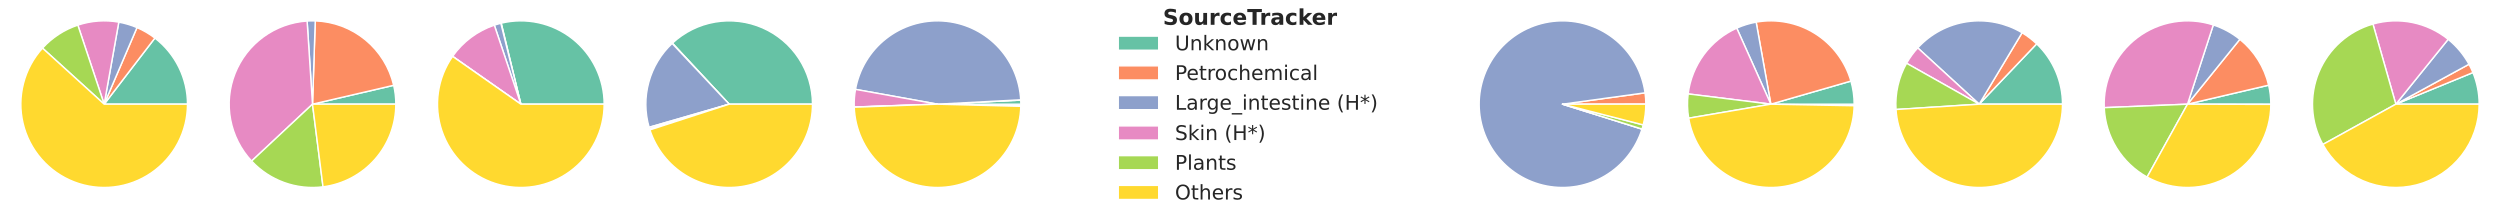 <?xml version="1.0" encoding="utf-8" standalone="no"?>
<!DOCTYPE svg PUBLIC "-//W3C//DTD SVG 1.1//EN"
  "http://www.w3.org/Graphics/SVG/1.1/DTD/svg11.dtd">
<!-- Created with matplotlib (https://matplotlib.org/) -->
<svg height="144pt" version="1.1" viewBox="0 0 1728 144" width="1728pt" xmlns="http://www.w3.org/2000/svg" xmlns:xlink="http://www.w3.org/1999/xlink">
 <defs>
  <style type="text/css">
*{stroke-linecap:butt;stroke-linejoin:round;}
  </style>
 </defs>
 <g id="figure_1">
  <g id="patch_1">
   <path d="M 0 144 
L 1728 144 
L 1728 0 
L 0 0 
z
" style="fill:#ffffff;"/>
  </g>
  <g id="axes_1">
   <g id="patch_2">
    <path d="M 129.6 72 
C 129.6 63.164 127.567 54.445 123.658 46.52 
C 119.749 38.595 114.069 31.675 107.058 26.297 
L 72 72 
L 129.6 72 
z
" style="fill:#66c2a5;stroke:#ffffff;stroke-linejoin:miter;"/>
   </g>
   <g id="patch_3">
    <path d="M 107.058 26.297 
C 105.156 24.838 103.165 23.5 101.096 22.289 
C 99.027 21.078 96.885 19.998 94.682 19.054 
L 72 72 
L 107.058 26.297 
z
" style="fill:#fc8d62;stroke:#ffffff;stroke-linejoin:miter;"/>
   </g>
   <g id="patch_4">
    <path d="M 94.682 19.054 
C 92.666 18.19 90.603 17.443 88.503 16.815 
C 86.402 16.186 84.267 15.679 82.109 15.294 
L 72 72 
L 94.682 19.054 
z
" style="fill:#8da0cb;stroke:#ffffff;stroke-linejoin:miter;"/>
   </g>
   <g id="patch_5">
    <path d="M 82.109 15.294 
C 77.396 14.454 72.598 14.205 67.824 14.552 
C 63.05 14.899 58.338 15.839 53.797 17.352 
L 72 72 
L 82.109 15.294 
z
" style="fill:#e78ac3;stroke:#ffffff;stroke-linejoin:miter;"/>
   </g>
   <g id="patch_6">
    <path d="M 53.797 17.352 
C 49.13 18.907 44.681 21.053 40.559 23.738 
C 36.438 26.423 32.677 29.625 29.369 33.266 
L 72 72 
L 53.797 17.352 
z
" style="fill:#a6d854;stroke:#ffffff;stroke-linejoin:miter;"/>
   </g>
   <g id="patch_7">
    <path d="M 29.369 33.266 
C 23.078 40.19 18.567 48.543 16.229 57.602 
C 13.89 66.66 13.793 76.153 15.946 85.257 
C 18.1 94.361 22.439 102.805 28.587 109.856 
C 34.736 116.907 42.511 122.355 51.237 125.728 
C 59.963 129.1 69.381 130.296 78.674 129.212 
C 87.966 128.128 96.856 124.797 104.572 119.506 
C 112.287 114.216 118.6 107.125 122.96 98.848 
C 127.321 90.571 129.6 81.355 129.6 72 
L 72 72 
L 29.369 33.266 
z
" style="fill:#ffd92f;stroke:#ffffff;stroke-linejoin:miter;"/>
   </g>
  </g>
  <g id="axes_2">
   <g id="patch_8">
    <path d="M 273.6 72 
C 273.6 69.806 273.475 67.614 273.225 65.435 
C 272.975 63.255 272.6 61.092 272.103 58.955 
L 216 72 
L 273.6 72 
z
" style="fill:#66c2a5;stroke:#ffffff;stroke-linejoin:miter;"/>
   </g>
   <g id="patch_9">
    <path d="M 272.103 58.955 
C 269.232 46.605 262.361 35.542 252.563 27.493 
C 242.766 19.444 230.579 14.851 217.907 14.432 
L 216 72 
L 272.103 58.955 
z
" style="fill:#fc8d62;stroke:#ffffff;stroke-linejoin:miter;"/>
   </g>
   <g id="patch_10">
    <path d="M 217.907 14.432 
C 216.967 14.4 216.027 14.392 215.087 14.407 
C 214.147 14.422 213.208 14.46 212.27 14.521 
L 216 72 
L 217.907 14.432 
z
" style="fill:#8da0cb;stroke:#ffffff;stroke-linejoin:miter;"/>
   </g>
   <g id="patch_11">
    <path d="M 212.27 14.521 
C 201.385 15.227 190.922 19.011 182.103 25.43 
C 173.284 31.85 166.467 40.644 162.449 50.785 
C 158.432 60.926 157.376 72.002 159.406 82.719 
C 161.436 93.436 166.469 103.36 173.917 111.329 
L 216 72 
L 212.27 14.521 
z
" style="fill:#e78ac3;stroke:#ffffff;stroke-linejoin:miter;"/>
   </g>
   <g id="patch_12">
    <path d="M 173.917 111.329 
C 180.146 117.994 187.869 123.085 196.45 126.181 
C 205.03 129.277 214.225 130.291 223.274 129.139 
L 216 72 
L 173.917 111.329 
z
" style="fill:#a6d854;stroke:#ffffff;stroke-linejoin:miter;"/>
   </g>
   <g id="patch_13">
    <path d="M 223.274 129.139 
C 237.175 127.369 249.963 120.586 259.225 110.071 
C 268.486 99.555 273.6 86.013 273.6 72 
L 216 72 
L 223.274 129.139 
z
" style="fill:#ffd92f;stroke:#ffffff;stroke-linejoin:miter;"/>
   </g>
  </g>
  <g id="axes_3">
   <g id="patch_14">
    <path d="M 417.6 72 
C 417.6 63.281 415.62 54.674 411.81 46.831 
C 408 38.988 402.459 32.112 395.604 26.722 
C 388.75 21.332 380.761 17.569 372.241 15.716 
C 363.721 13.863 354.89 13.968 346.417 16.025 
L 360 72 
L 417.6 72 
z
" style="fill:#66c2a5;stroke:#ffffff;stroke-linejoin:miter;"/>
   </g>
   <g id="patch_15">
    <path d="M 346.417 16.025 
C 346.376 16.034 346.335 16.044 346.294 16.054 
C 346.253 16.064 346.213 16.074 346.172 16.085 
L 360 72 
L 346.417 16.025 
z
" style="fill:#fc8d62;stroke:#ffffff;stroke-linejoin:miter;"/>
   </g>
   <g id="patch_16">
    <path d="M 346.172 16.085 
C 345.414 16.272 344.661 16.475 343.911 16.693 
C 343.162 16.911 342.417 17.144 341.677 17.392 
L 360 72 
L 346.172 16.085 
z
" style="fill:#8da0cb;stroke:#ffffff;stroke-linejoin:miter;"/>
   </g>
   <g id="patch_17">
    <path d="M 341.677 17.392 
C 335.878 19.338 330.425 22.195 325.525 25.857 
C 320.624 29.518 316.338 33.937 312.827 38.947 
L 360 72 
L 341.677 17.392 
z
" style="fill:#e78ac3;stroke:#ffffff;stroke-linejoin:miter;"/>
   </g>
   <g id="patch_18">
    <path d="M 312.827 38.947 
C 312.824 38.952 312.821 38.957 312.817 38.962 
C 312.814 38.967 312.81 38.971 312.807 38.976 
L 360 72 
L 312.827 38.947 
z
" style="fill:#a6d854;stroke:#ffffff;stroke-linejoin:miter;"/>
   </g>
   <g id="patch_19">
    <path d="M 312.807 38.976 
C 307.62 46.388 304.252 54.919 302.976 63.874 
C 301.7 72.83 302.551 81.962 305.461 90.527 
C 308.371 99.093 313.258 106.854 319.725 113.179 
C 326.192 119.504 334.06 124.218 342.688 126.937 
C 351.316 129.656 360.464 130.304 369.389 128.83 
C 378.314 127.355 386.768 123.798 394.063 118.449 
C 401.358 113.099 407.291 106.105 411.38 98.036 
C 415.469 89.967 417.6 81.046 417.6 72 
L 360 72 
L 312.807 38.976 
z
" style="fill:#ffd92f;stroke:#ffffff;stroke-linejoin:miter;"/>
   </g>
  </g>
  <g id="axes_4">
   <g id="patch_20">
    <path d="M 561.6 72 
C 561.6 60.783 558.323 49.806 552.174 40.424 
C 546.025 31.043 537.267 23.659 526.981 19.183 
C 516.696 14.708 505.323 13.333 494.267 15.228 
C 483.211 17.124 472.946 22.208 464.738 29.854 
L 504 72 
L 561.6 72 
z
" style="fill:#66c2a5;stroke:#ffffff;stroke-linejoin:miter;"/>
   </g>
   <g id="patch_21">
    <path d="M 464.738 29.854 
C 464.708 29.883 464.677 29.912 464.646 29.94 
C 464.615 29.969 464.584 29.998 464.553 30.027 
L 504 72 
L 464.738 29.854 
z
" style="fill:#fc8d62;stroke:#ffffff;stroke-linejoin:miter;"/>
   </g>
   <g id="patch_22">
    <path d="M 464.553 30.027 
C 456.828 37.288 451.254 46.543 448.451 56.768 
C 445.647 66.992 445.72 77.795 448.661 87.981 
L 504 72 
L 464.553 30.027 
z
" style="fill:#8da0cb;stroke:#ffffff;stroke-linejoin:miter;"/>
   </g>
   <g id="patch_23">
    <path d="M 448.661 87.981 
C 448.713 88.161 448.766 88.34 448.82 88.52 
C 448.873 88.699 448.928 88.878 448.983 89.056 
L 504 72 
L 448.661 87.981 
z
" style="fill:#e78ac3;stroke:#ffffff;stroke-linejoin:miter;"/>
   </g>
   <g id="patch_24">
    <path d="M 448.983 89.056 
C 449.021 89.177 449.059 89.298 449.097 89.419 
C 449.135 89.539 449.174 89.66 449.213 89.78 
L 504 72 
L 448.983 89.056 
z
" style="fill:#a6d854;stroke:#ffffff;stroke-linejoin:miter;"/>
   </g>
   <g id="patch_25">
    <path d="M 449.213 89.78 
C 453.446 102.824 462.201 113.936 473.891 121.104 
C 485.582 128.272 499.456 131.035 513.001 128.892 
C 526.545 126.75 538.889 119.839 547.796 109.412 
C 556.703 98.985 561.6 85.713 561.6 72 
L 504 72 
L 449.213 89.78 
z
" style="fill:#ffd92f;stroke:#ffffff;stroke-linejoin:miter;"/>
   </g>
  </g>
  <g id="axes_5">
   <g id="patch_26">
    <path d="M 705.6 72 
C 705.6 71.53 705.594 71.059 705.583 70.589 
C 705.571 70.118 705.554 69.648 705.531 69.178 
L 648 72 
L 705.6 72 
z
" style="fill:#66c2a5;stroke:#ffffff;stroke-linejoin:miter;"/>
   </g>
   <g id="patch_27">
    <path d="M 705.531 69.178 
C 705.529 69.148 705.528 69.118 705.526 69.088 
C 705.525 69.058 705.523 69.028 705.522 68.997 
L 648 72 
L 705.531 69.178 
z
" style="fill:#fc8d62;stroke:#ffffff;stroke-linejoin:miter;"/>
   </g>
   <g id="patch_28">
    <path d="M 705.522 68.997 
C 704.785 54.892 698.886 41.538 688.953 31.495 
C 679.02 21.452 665.732 15.406 651.635 14.515 
C 637.538 13.623 623.594 17.948 612.475 26.66 
C 601.357 35.371 593.822 47.875 591.315 61.776 
L 648 72 
L 705.522 68.997 
z
" style="fill:#8da0cb;stroke:#ffffff;stroke-linejoin:miter;"/>
   </g>
   <g id="patch_29">
    <path d="M 591.315 61.776 
C 590.953 63.783 590.698 65.808 590.55 67.842 
C 590.403 69.876 590.364 71.916 590.433 73.954 
L 648 72 
L 591.315 61.776 
z
" style="fill:#e78ac3;stroke:#ffffff;stroke-linejoin:miter;"/>
   </g>
   <g id="patch_30">
    <path d="M 590.433 73.954 
C 590.434 73.978 590.435 74.002 590.436 74.026 
C 590.437 74.05 590.437 74.075 590.438 74.099 
L 648 72 
L 590.433 73.954 
z
" style="fill:#a6d854;stroke:#ffffff;stroke-linejoin:miter;"/>
   </g>
   <g id="patch_31">
    <path d="M 590.438 74.099 
C 590.983 89.05 597.333 103.216 608.13 113.571 
C 618.928 123.927 633.347 129.679 648.308 129.599 
C 663.268 129.519 677.625 123.614 688.311 113.143 
C 698.998 102.673 705.196 88.44 705.581 73.484 
L 648 72 
L 590.438 74.099 
z
" style="fill:#ffd92f;stroke:#ffffff;stroke-linejoin:miter;"/>
   </g>
  </g>
  <g id="axes_6"/>
  <g id="axes_7"/>
  <g id="axes_8">
   <g id="patch_32">
    <path d="M 1137.6 72 
C 1137.6 71.988 1137.6 71.976 1137.6 71.964 
C 1137.6 71.952 1137.6 71.94 1137.6 71.928 
L 1080 72 
L 1137.6 72 
z
" style="fill:#66c2a5;stroke:#ffffff;stroke-linejoin:miter;"/>
   </g>
   <g id="patch_33">
    <path d="M 1137.6 71.928 
C 1137.598 70.628 1137.553 69.33 1137.463 68.033 
C 1137.374 66.737 1137.24 65.444 1137.064 64.157 
L 1080 72 
L 1137.6 71.928 
z
" style="fill:#fc8d62;stroke:#ffffff;stroke-linejoin:miter;"/>
   </g>
   <g id="patch_34">
    <path d="M 1137.064 64.157 
C 1136.106 57.192 1133.882 50.46 1130.5 44.296 
C 1127.119 38.132 1122.637 32.639 1117.277 28.089 
C 1111.917 23.539 1105.769 20.008 1099.138 17.672 
C 1092.507 15.336 1085.504 14.234 1078.475 14.42 
C 1071.447 14.606 1064.512 16.078 1058.014 18.761 
C 1051.515 21.445 1045.563 25.296 1040.451 30.123 
C 1035.34 34.95 1031.155 40.673 1028.105 47.007 
C 1025.054 53.342 1023.189 60.181 1022.601 67.188 
C 1022.014 74.194 1022.714 81.248 1024.668 88.002 
C 1026.621 94.756 1029.794 101.096 1034.031 106.707 
C 1038.267 112.318 1043.495 117.106 1049.456 120.834 
C 1055.416 124.563 1062.01 127.168 1068.909 128.522 
C 1075.808 129.876 1082.897 129.955 1089.825 128.756 
C 1096.752 127.557 1103.402 125.099 1109.445 121.505 
C 1115.487 117.911 1120.821 113.241 1125.182 107.726 
C 1129.543 102.211 1132.857 95.944 1134.961 89.236 
L 1080 72 
L 1137.064 64.157 
z
" style="fill:#8da0cb;stroke:#ffffff;stroke-linejoin:miter;"/>
   </g>
   <g id="patch_35">
    <path d="M 1134.961 89.236 
C 1134.963 89.23 1134.964 89.224 1134.966 89.218 
C 1134.968 89.213 1134.97 89.207 1134.972 89.201 
L 1080 72 
L 1134.961 89.236 
z
" style="fill:#e78ac3;stroke:#ffffff;stroke-linejoin:miter;"/>
   </g>
   <g id="patch_36">
    <path d="M 1134.972 89.201 
C 1135.121 88.725 1135.264 88.246 1135.4 87.766 
C 1135.537 87.286 1135.667 86.804 1135.791 86.32 
L 1080 72 
L 1134.972 89.201 
z
" style="fill:#a6d854;stroke:#ffffff;stroke-linejoin:miter;"/>
   </g>
   <g id="patch_37">
    <path d="M 1135.791 86.32 
C 1136.391 83.983 1136.844 81.611 1137.146 79.217 
C 1137.448 76.823 1137.6 74.413 1137.6 72 
L 1080 72 
L 1135.791 86.32 
z
" style="fill:#ffd92f;stroke:#ffffff;stroke-linejoin:miter;"/>
   </g>
  </g>
  <g id="axes_9">
   <g id="patch_38">
    <path d="M 1281.6 72 
C 1281.6 69.303 1281.411 66.609 1281.033 63.938 
C 1280.655 61.267 1280.091 58.626 1279.343 56.034 
L 1224 72 
L 1281.6 72 
z
" style="fill:#66c2a5;stroke:#ffffff;stroke-linejoin:miter;"/>
   </g>
   <g id="patch_39">
    <path d="M 1279.343 56.034 
C 1275.396 42.352 1266.512 30.608 1254.419 23.088 
C 1242.327 15.567 1227.865 12.792 1213.847 15.302 
L 1224 72 
L 1279.343 56.034 
z
" style="fill:#fc8d62;stroke:#ffffff;stroke-linejoin:miter;"/>
   </g>
   <g id="patch_40">
    <path d="M 1213.847 15.302 
C 1211.537 15.716 1209.254 16.27 1207.011 16.962 
C 1204.769 17.655 1202.57 18.483 1200.429 19.444 
L 1224 72 
L 1213.847 15.302 
z
" style="fill:#8da0cb;stroke:#ffffff;stroke-linejoin:miter;"/>
   </g>
   <g id="patch_41">
    <path d="M 1200.429 19.444 
C 1191.392 23.497 1183.552 29.812 1177.668 37.779 
C 1171.784 45.745 1168.053 55.096 1166.836 64.924 
L 1224 72 
L 1200.429 19.444 
z
" style="fill:#e78ac3;stroke:#ffffff;stroke-linejoin:miter;"/>
   </g>
   <g id="patch_42">
    <path d="M 1166.836 64.924 
C 1166.492 67.709 1166.351 70.516 1166.415 73.321 
C 1166.479 76.126 1166.749 78.923 1167.221 81.689 
L 1224 72 
L 1166.836 64.924 
z
" style="fill:#a6d854;stroke:#ffffff;stroke-linejoin:miter;"/>
   </g>
   <g id="patch_43">
    <path d="M 1167.221 81.689 
C 1169.632 95.822 1177.236 108.557 1188.532 117.385 
C 1199.829 126.213 1214.024 130.513 1228.321 129.438 
C 1242.617 128.362 1256.01 121.987 1265.858 111.568 
C 1275.707 101.15 1281.32 87.42 1281.59 73.086 
L 1224 72 
L 1167.221 81.689 
z
" style="fill:#ffd92f;stroke:#ffffff;stroke-linejoin:miter;"/>
   </g>
  </g>
  <g id="axes_10">
   <g id="patch_44">
    <path d="M 1425.6 72 
C 1425.6 64.203 1424.017 56.487 1420.947 49.32 
C 1417.877 42.153 1413.383 35.683 1407.739 30.304 
L 1368 72 
L 1425.6 72 
z
" style="fill:#66c2a5;stroke:#ffffff;stroke-linejoin:miter;"/>
   </g>
   <g id="patch_45">
    <path d="M 1407.739 30.304 
C 1406.207 28.844 1404.596 27.469 1402.913 26.187 
C 1401.229 24.904 1399.476 23.715 1397.662 22.625 
L 1368 72 
L 1407.739 30.304 
z
" style="fill:#fc8d62;stroke:#ffffff;stroke-linejoin:miter;"/>
   </g>
   <g id="patch_46">
    <path d="M 1397.662 22.625 
C 1386.278 15.786 1372.871 13.09 1359.728 14.997 
C 1346.585 16.904 1334.497 23.3 1325.526 33.093 
L 1368 72 
L 1397.662 22.625 
z
" style="fill:#8da0cb;stroke:#ffffff;stroke-linejoin:miter;"/>
   </g>
   <g id="patch_47">
    <path d="M 1325.526 33.093 
C 1324.044 34.712 1322.655 36.413 1321.367 38.19 
C 1320.078 39.967 1318.893 41.817 1317.815 43.729 
L 1368 72 
L 1325.526 33.093 
z
" style="fill:#e78ac3;stroke:#ffffff;stroke-linejoin:miter;"/>
   </g>
   <g id="patch_48">
    <path d="M 1317.815 43.729 
C 1315.091 48.564 1313.081 53.767 1311.845 59.178 
C 1310.61 64.588 1310.163 70.149 1310.518 75.687 
L 1368 72 
L 1317.815 43.729 
z
" style="fill:#a6d854;stroke:#ffffff;stroke-linejoin:miter;"/>
   </g>
   <g id="patch_49">
    <path d="M 1310.518 75.687 
C 1311.475 90.608 1318.205 104.585 1329.273 114.638 
C 1340.341 124.691 1354.9 130.049 1369.844 129.57 
C 1384.789 129.092 1398.974 122.812 1409.376 112.072 
C 1419.778 101.331 1425.6 86.952 1425.6 72 
L 1368 72 
L 1310.518 75.687 
z
" style="fill:#ffd92f;stroke:#ffffff;stroke-linejoin:miter;"/>
   </g>
  </g>
  <g id="axes_11">
   <g id="patch_50">
    <path d="M 1569.6 72 
C 1569.6 69.792 1569.473 67.585 1569.22 65.392 
C 1568.966 63.198 1568.587 61.021 1568.084 58.87 
L 1512 72 
L 1569.6 72 
z
" style="fill:#66c2a5;stroke:#ffffff;stroke-linejoin:miter;"/>
   </g>
   <g id="patch_51">
    <path d="M 1568.084 58.87 
C 1566.633 52.672 1564.164 46.757 1560.778 41.366 
C 1557.392 35.975 1553.136 31.182 1548.183 27.183 
L 1512 72 
L 1568.084 58.87 
z
" style="fill:#fc8d62;stroke:#ffffff;stroke-linejoin:miter;"/>
   </g>
   <g id="patch_52">
    <path d="M 1548.183 27.183 
C 1545.459 24.984 1542.54 23.038 1539.463 21.369 
C 1536.386 19.699 1533.163 18.314 1529.834 17.23 
L 1512 72 
L 1548.183 27.183 
z
" style="fill:#8da0cb;stroke:#ffffff;stroke-linejoin:miter;"/>
   </g>
   <g id="patch_53">
    <path d="M 1529.834 17.23 
C 1520.993 14.352 1511.586 13.656 1502.418 15.203 
C 1493.25 16.749 1484.592 20.493 1477.185 26.113 
C 1469.778 31.732 1463.841 39.063 1459.882 47.475 
C 1455.923 55.888 1454.06 65.135 1454.451 74.424 
L 1512 72 
L 1529.834 17.23 
z
" style="fill:#e78ac3;stroke:#ffffff;stroke-linejoin:miter;"/>
   </g>
   <g id="patch_54">
    <path d="M 1454.451 74.424 
C 1454.867 84.288 1457.811 93.882 1463.002 102.281 
C 1468.192 110.68 1475.456 117.604 1484.093 122.388 
L 1512 72 
L 1454.451 74.424 
z
" style="fill:#a6d854;stroke:#ffffff;stroke-linejoin:miter;"/>
   </g>
   <g id="patch_55">
    <path d="M 1484.093 122.388 
C 1492.85 127.238 1502.723 129.723 1512.733 129.595 
C 1522.743 129.468 1532.549 126.733 1541.18 121.661 
C 1549.812 116.59 1556.974 109.355 1561.957 100.672 
C 1566.94 91.989 1569.575 82.156 1569.6 72.145 
L 1512 72 
L 1484.093 122.388 
z
" style="fill:#ffd92f;stroke:#ffffff;stroke-linejoin:miter;"/>
   </g>
  </g>
  <g id="axes_12">
   <g id="patch_56">
    <path d="M 1713.6 72 
C 1713.6 68.261 1713.236 64.531 1712.513 60.863 
C 1711.79 57.194 1710.712 53.605 1709.293 50.145 
L 1656 72 
L 1713.6 72 
z
" style="fill:#66c2a5;stroke:#ffffff;stroke-linejoin:miter;"/>
   </g>
   <g id="patch_57">
    <path d="M 1709.293 50.145 
C 1708.891 49.164 1708.461 48.194 1708.005 47.237 
C 1707.549 46.279 1707.067 45.334 1706.559 44.403 
L 1656 72 
L 1709.293 50.145 
z
" style="fill:#fc8d62;stroke:#ffffff;stroke-linejoin:miter;"/>
   </g>
   <g id="patch_58">
    <path d="M 1706.559 44.403 
C 1704.753 41.095 1702.627 37.972 1700.211 35.079 
C 1697.795 32.186 1695.1 29.537 1692.167 27.17 
L 1656 72 
L 1706.559 44.403 
z
" style="fill:#8da0cb;stroke:#ffffff;stroke-linejoin:miter;"/>
   </g>
   <g id="patch_59">
    <path d="M 1692.167 27.17 
C 1684.981 21.373 1676.505 17.387 1667.457 15.551 
C 1658.408 13.714 1649.049 14.08 1640.172 16.618 
L 1656 72 
L 1692.167 27.17 
z
" style="fill:#e78ac3;stroke:#ffffff;stroke-linejoin:miter;"/>
   </g>
   <g id="patch_60">
    <path d="M 1640.172 16.618 
C 1631.843 18.998 1624.158 23.227 1617.689 28.988 
C 1611.221 34.749 1606.135 41.896 1602.811 49.895 
C 1599.486 57.894 1598.009 66.54 1598.488 75.189 
C 1598.968 83.838 1601.392 92.268 1605.581 99.85 
L 1656 72 
L 1640.172 16.618 
z
" style="fill:#a6d854;stroke:#ffffff;stroke-linejoin:miter;"/>
   </g>
   <g id="patch_61">
    <path d="M 1605.581 99.85 
C 1611.755 111.029 1621.476 119.843 1633.204 124.897 
C 1644.932 129.951 1658.014 130.964 1670.381 127.776 
C 1682.747 124.588 1693.708 117.375 1701.531 107.281 
C 1709.353 97.186 1713.6 84.771 1713.6 72 
L 1656 72 
L 1605.581 99.85 
z
" style="fill:#ffd92f;stroke:#ffffff;stroke-linejoin:miter;"/>
   </g>
  </g>
  <g id="text_1">
   <!-- SourceTracker -->
   <defs>
    <path d="M 59.906 70.609 
L 59.906 55.172 
Q 53.906 57.859 48.188 59.219 
Q 42.484 60.594 37.406 60.594 
Q 30.672 60.594 27.438 58.734 
Q 24.219 56.891 24.219 52.984 
Q 24.219 50.047 26.391 48.406 
Q 28.562 46.781 34.281 45.609 
L 42.281 44 
Q 54.438 41.547 59.562 36.562 
Q 64.703 31.594 64.703 22.406 
Q 64.703 10.359 57.547 4.469 
Q 50.391 -1.422 35.688 -1.422 
Q 28.766 -1.422 21.781 -0.094 
Q 14.797 1.219 7.812 3.812 
L 7.812 19.672 
Q 14.797 15.969 21.312 14.078 
Q 27.828 12.203 33.891 12.203 
Q 40.047 12.203 43.312 14.25 
Q 46.578 16.312 46.578 20.125 
Q 46.578 23.531 44.359 25.391 
Q 42.141 27.25 35.5 28.719 
L 28.219 30.328 
Q 17.281 32.672 12.219 37.797 
Q 7.172 42.922 7.172 51.609 
Q 7.172 62.5 14.203 68.359 
Q 21.234 74.219 34.422 74.219 
Q 40.438 74.219 46.781 73.312 
Q 53.125 72.406 59.906 70.609 
z
" id="DejaVuSans-Bold-83"/>
    <path d="M 34.422 43.5 
Q 28.609 43.5 25.562 39.328 
Q 22.516 35.156 22.516 27.297 
Q 22.516 19.438 25.562 15.25 
Q 28.609 11.078 34.422 11.078 
Q 40.141 11.078 43.156 15.25 
Q 46.188 19.438 46.188 27.297 
Q 46.188 35.156 43.156 39.328 
Q 40.141 43.5 34.422 43.5 
z
M 34.422 56 
Q 48.531 56 56.469 48.375 
Q 64.406 40.766 64.406 27.297 
Q 64.406 13.812 56.469 6.188 
Q 48.531 -1.422 34.422 -1.422 
Q 20.266 -1.422 12.281 6.188 
Q 4.297 13.812 4.297 27.297 
Q 4.297 40.766 12.281 48.375 
Q 20.266 56 34.422 56 
z
" id="DejaVuSans-Bold-111"/>
    <path d="M 7.812 21.297 
L 7.812 54.688 
L 25.391 54.688 
L 25.391 49.219 
Q 25.391 44.781 25.344 38.062 
Q 25.297 31.344 25.297 29.109 
Q 25.297 22.516 25.641 19.609 
Q 25.984 16.703 26.812 15.375 
Q 27.875 13.672 29.609 12.734 
Q 31.344 11.812 33.594 11.812 
Q 39.062 11.812 42.188 16.016 
Q 45.312 20.219 45.312 27.688 
L 45.312 54.688 
L 62.797 54.688 
L 62.797 0 
L 45.312 0 
L 45.312 7.906 
Q 41.359 3.125 36.938 0.844 
Q 32.516 -1.422 27.203 -1.422 
Q 17.719 -1.422 12.766 4.391 
Q 7.812 10.203 7.812 21.297 
z
" id="DejaVuSans-Bold-117"/>
    <path d="M 49.031 39.797 
Q 46.734 40.875 44.453 41.375 
Q 42.188 41.891 39.891 41.891 
Q 33.156 41.891 29.516 37.562 
Q 25.875 33.25 25.875 25.203 
L 25.875 0 
L 8.406 0 
L 8.406 54.688 
L 25.875 54.688 
L 25.875 45.703 
Q 29.25 51.078 33.609 53.531 
Q 37.984 56 44.094 56 
Q 44.969 56 45.984 55.922 
Q 47.016 55.859 48.969 55.609 
z
" id="DejaVuSans-Bold-114"/>
    <path d="M 52.594 52.984 
L 52.594 38.719 
Q 49.031 41.156 45.438 42.328 
Q 41.844 43.5 37.984 43.5 
Q 30.672 43.5 26.594 39.234 
Q 22.516 34.969 22.516 27.297 
Q 22.516 19.625 26.594 15.344 
Q 30.672 11.078 37.984 11.078 
Q 42.094 11.078 45.781 12.297 
Q 49.469 13.531 52.594 15.922 
L 52.594 1.609 
Q 48.484 0.094 44.266 -0.656 
Q 40.047 -1.422 35.797 -1.422 
Q 21 -1.422 12.641 6.172 
Q 4.297 13.766 4.297 27.297 
Q 4.297 40.828 12.641 48.406 
Q 21 56 35.797 56 
Q 40.094 56 44.266 55.25 
Q 48.438 54.5 52.594 52.984 
z
" id="DejaVuSans-Bold-99"/>
    <path d="M 62.984 27.484 
L 62.984 22.516 
L 22.125 22.516 
Q 22.75 16.359 26.562 13.281 
Q 30.375 10.203 37.203 10.203 
Q 42.719 10.203 48.5 11.844 
Q 54.297 13.484 60.406 16.797 
L 60.406 3.328 
Q 54.203 0.984 48 -0.219 
Q 41.797 -1.422 35.594 -1.422 
Q 20.75 -1.422 12.516 6.125 
Q 4.297 13.672 4.297 27.297 
Q 4.297 40.672 12.375 48.328 
Q 20.453 56 34.625 56 
Q 47.516 56 55.25 48.234 
Q 62.984 40.484 62.984 27.484 
z
M 45.016 33.297 
Q 45.016 38.281 42.109 41.328 
Q 39.203 44.391 34.516 44.391 
Q 29.438 44.391 26.266 41.531 
Q 23.094 38.672 22.312 33.297 
z
" id="DejaVuSans-Bold-101"/>
    <path d="M 0.484 72.906 
L 67.672 72.906 
L 67.672 58.688 
L 43.5 58.688 
L 43.5 0 
L 24.703 0 
L 24.703 58.688 
L 0.484 58.688 
z
" id="DejaVuSans-Bold-84"/>
    <path d="M 32.906 24.609 
Q 27.438 24.609 24.672 22.75 
Q 21.922 20.906 21.922 17.281 
Q 21.922 13.969 24.141 12.078 
Q 26.375 10.203 30.328 10.203 
Q 35.25 10.203 38.625 13.734 
Q 42 17.281 42 22.609 
L 42 24.609 
z
M 59.625 31.203 
L 59.625 0 
L 42 0 
L 42 8.109 
Q 38.484 3.125 34.078 0.844 
Q 29.688 -1.422 23.391 -1.422 
Q 14.891 -1.422 9.594 3.531 
Q 4.297 8.5 4.297 16.406 
Q 4.297 26.031 10.906 30.516 
Q 17.531 35.016 31.688 35.016 
L 42 35.016 
L 42 36.375 
Q 42 40.531 38.719 42.453 
Q 35.453 44.391 28.516 44.391 
Q 22.906 44.391 18.062 43.266 
Q 13.234 42.141 9.078 39.891 
L 9.078 53.219 
Q 14.703 54.594 20.359 55.297 
Q 26.031 56 31.688 56 
Q 46.484 56 53.047 50.172 
Q 59.625 44.344 59.625 31.203 
z
" id="DejaVuSans-Bold-97"/>
    <path d="M 8.406 75.984 
L 25.875 75.984 
L 25.875 34.625 
L 46 54.688 
L 66.312 54.688 
L 39.594 29.594 
L 68.406 0 
L 47.219 0 
L 25.875 22.797 
L 25.875 0 
L 8.406 0 
z
" id="DejaVuSans-Bold-107"/>
   </defs>
   <g style="fill:#262626;" transform="translate(803.802 17.158)scale(0.15 -0.15)">
    <use xlink:href="#DejaVuSans-Bold-83"/>
    <use x="72.021" xlink:href="#DejaVuSans-Bold-111"/>
    <use x="140.723" xlink:href="#DejaVuSans-Bold-117"/>
    <use x="211.914" xlink:href="#DejaVuSans-Bold-114"/>
    <use x="261.23" xlink:href="#DejaVuSans-Bold-99"/>
    <use x="320.508" xlink:href="#DejaVuSans-Bold-101"/>
    <use x="388.33" xlink:href="#DejaVuSans-Bold-84"/>
    <use x="445.543" xlink:href="#DejaVuSans-Bold-114"/>
    <use x="494.859" xlink:href="#DejaVuSans-Bold-97"/>
    <use x="562.34" xlink:href="#DejaVuSans-Bold-99"/>
    <use x="621.617" xlink:href="#DejaVuSans-Bold-107"/>
    <use x="685.496" xlink:href="#DejaVuSans-Bold-101"/>
    <use x="753.318" xlink:href="#DejaVuSans-Bold-114"/>
   </g>
  </g>
  <g id="legend_1">
   <g id="patch_62">
    <path d="M 770.12 146.406 
L 955.237 146.406 
Q 958.037 146.406 958.037 143.606 
L 958.037 21.32 
Q 958.037 18.52 955.237 18.52 
L 770.12 18.52 
Q 767.32 18.52 767.32 21.32 
L 767.32 143.606 
Q 767.32 146.406 770.12 146.406 
z
" style="fill:none;opacity:0;"/>
   </g>
   <g id="patch_63">
    <path d="M 772.92 34.758 
L 800.92 34.758 
L 800.92 24.958 
L 772.92 24.958 
z
" style="fill:#66c2a5;stroke:#ffffff;stroke-linejoin:miter;"/>
   </g>
   <g id="text_2">
    <!-- Unknown -->
    <defs>
     <path d="M 8.688 72.906 
L 18.609 72.906 
L 18.609 28.609 
Q 18.609 16.891 22.844 11.734 
Q 27.094 6.594 36.625 6.594 
Q 46.094 6.594 50.344 11.734 
Q 54.594 16.891 54.594 28.609 
L 54.594 72.906 
L 64.5 72.906 
L 64.5 27.391 
Q 64.5 13.141 57.438 5.859 
Q 50.391 -1.422 36.625 -1.422 
Q 22.797 -1.422 15.734 5.859 
Q 8.688 13.141 8.688 27.391 
z
" id="DejaVuSans-85"/>
     <path d="M 54.891 33.016 
L 54.891 0 
L 45.906 0 
L 45.906 32.719 
Q 45.906 40.484 42.875 44.328 
Q 39.844 48.188 33.797 48.188 
Q 26.516 48.188 22.312 43.547 
Q 18.109 38.922 18.109 30.906 
L 18.109 0 
L 9.078 0 
L 9.078 54.688 
L 18.109 54.688 
L 18.109 46.188 
Q 21.344 51.125 25.703 53.562 
Q 30.078 56 35.797 56 
Q 45.219 56 50.047 50.172 
Q 54.891 44.344 54.891 33.016 
z
" id="DejaVuSans-110"/>
     <path d="M 9.078 75.984 
L 18.109 75.984 
L 18.109 31.109 
L 44.922 54.688 
L 56.391 54.688 
L 27.391 29.109 
L 57.625 0 
L 45.906 0 
L 18.109 26.703 
L 18.109 0 
L 9.078 0 
z
" id="DejaVuSans-107"/>
     <path d="M 30.609 48.391 
Q 23.391 48.391 19.188 42.75 
Q 14.984 37.109 14.984 27.297 
Q 14.984 17.484 19.156 11.844 
Q 23.344 6.203 30.609 6.203 
Q 37.797 6.203 41.984 11.859 
Q 46.188 17.531 46.188 27.297 
Q 46.188 37.016 41.984 42.703 
Q 37.797 48.391 30.609 48.391 
z
M 30.609 56 
Q 42.328 56 49.016 48.375 
Q 55.719 40.766 55.719 27.297 
Q 55.719 13.875 49.016 6.219 
Q 42.328 -1.422 30.609 -1.422 
Q 18.844 -1.422 12.172 6.219 
Q 5.516 13.875 5.516 27.297 
Q 5.516 40.766 12.172 48.375 
Q 18.844 56 30.609 56 
z
" id="DejaVuSans-111"/>
     <path d="M 4.203 54.688 
L 13.188 54.688 
L 24.422 12.016 
L 35.594 54.688 
L 46.188 54.688 
L 57.422 12.016 
L 68.609 54.688 
L 77.594 54.688 
L 63.281 0 
L 52.688 0 
L 40.922 44.828 
L 29.109 0 
L 18.5 0 
z
" id="DejaVuSans-119"/>
    </defs>
    <g style="fill:#262626;" transform="translate(812.12 34.758)scale(0.14 -0.14)">
     <use xlink:href="#DejaVuSans-85"/>
     <use x="73.193" xlink:href="#DejaVuSans-110"/>
     <use x="136.572" xlink:href="#DejaVuSans-107"/>
     <use x="194.482" xlink:href="#DejaVuSans-110"/>
     <use x="257.861" xlink:href="#DejaVuSans-111"/>
     <use x="319.043" xlink:href="#DejaVuSans-119"/>
     <use x="400.83" xlink:href="#DejaVuSans-110"/>
    </g>
   </g>
   <g id="patch_64">
    <path d="M 772.92 55.307 
L 800.92 55.307 
L 800.92 45.507 
L 772.92 45.507 
z
" style="fill:#fc8d62;stroke:#ffffff;stroke-linejoin:miter;"/>
   </g>
   <g id="text_3">
    <!-- Petrochemical -->
    <defs>
     <path d="M 19.672 64.797 
L 19.672 37.406 
L 32.078 37.406 
Q 38.969 37.406 42.719 40.969 
Q 46.484 44.531 46.484 51.125 
Q 46.484 57.672 42.719 61.234 
Q 38.969 64.797 32.078 64.797 
z
M 9.812 72.906 
L 32.078 72.906 
Q 44.344 72.906 50.609 67.359 
Q 56.891 61.812 56.891 51.125 
Q 56.891 40.328 50.609 34.812 
Q 44.344 29.297 32.078 29.297 
L 19.672 29.297 
L 19.672 0 
L 9.812 0 
z
" id="DejaVuSans-80"/>
     <path d="M 56.203 29.594 
L 56.203 25.203 
L 14.891 25.203 
Q 15.484 15.922 20.484 11.062 
Q 25.484 6.203 34.422 6.203 
Q 39.594 6.203 44.453 7.469 
Q 49.312 8.734 54.109 11.281 
L 54.109 2.781 
Q 49.266 0.734 44.188 -0.344 
Q 39.109 -1.422 33.891 -1.422 
Q 20.797 -1.422 13.156 6.188 
Q 5.516 13.812 5.516 26.812 
Q 5.516 40.234 12.766 48.109 
Q 20.016 56 32.328 56 
Q 43.359 56 49.781 48.891 
Q 56.203 41.797 56.203 29.594 
z
M 47.219 32.234 
Q 47.125 39.594 43.094 43.984 
Q 39.062 48.391 32.422 48.391 
Q 24.906 48.391 20.391 44.141 
Q 15.875 39.891 15.188 32.172 
z
" id="DejaVuSans-101"/>
     <path d="M 18.312 70.219 
L 18.312 54.688 
L 36.812 54.688 
L 36.812 47.703 
L 18.312 47.703 
L 18.312 18.016 
Q 18.312 11.328 20.141 9.422 
Q 21.969 7.516 27.594 7.516 
L 36.812 7.516 
L 36.812 0 
L 27.594 0 
Q 17.188 0 13.234 3.875 
Q 9.281 7.766 9.281 18.016 
L 9.281 47.703 
L 2.688 47.703 
L 2.688 54.688 
L 9.281 54.688 
L 9.281 70.219 
z
" id="DejaVuSans-116"/>
     <path d="M 41.109 46.297 
Q 39.594 47.172 37.812 47.578 
Q 36.031 48 33.891 48 
Q 26.266 48 22.188 43.047 
Q 18.109 38.094 18.109 28.812 
L 18.109 0 
L 9.078 0 
L 9.078 54.688 
L 18.109 54.688 
L 18.109 46.188 
Q 20.953 51.172 25.484 53.578 
Q 30.031 56 36.531 56 
Q 37.453 56 38.578 55.875 
Q 39.703 55.766 41.062 55.516 
z
" id="DejaVuSans-114"/>
     <path d="M 48.781 52.594 
L 48.781 44.188 
Q 44.969 46.297 41.141 47.344 
Q 37.312 48.391 33.406 48.391 
Q 24.656 48.391 19.812 42.844 
Q 14.984 37.312 14.984 27.297 
Q 14.984 17.281 19.812 11.734 
Q 24.656 6.203 33.406 6.203 
Q 37.312 6.203 41.141 7.25 
Q 44.969 8.297 48.781 10.406 
L 48.781 2.094 
Q 45.016 0.344 40.984 -0.531 
Q 36.969 -1.422 32.422 -1.422 
Q 20.062 -1.422 12.781 6.344 
Q 5.516 14.109 5.516 27.297 
Q 5.516 40.672 12.859 48.328 
Q 20.219 56 33.016 56 
Q 37.156 56 41.109 55.141 
Q 45.062 54.297 48.781 52.594 
z
" id="DejaVuSans-99"/>
     <path d="M 54.891 33.016 
L 54.891 0 
L 45.906 0 
L 45.906 32.719 
Q 45.906 40.484 42.875 44.328 
Q 39.844 48.188 33.797 48.188 
Q 26.516 48.188 22.312 43.547 
Q 18.109 38.922 18.109 30.906 
L 18.109 0 
L 9.078 0 
L 9.078 75.984 
L 18.109 75.984 
L 18.109 46.188 
Q 21.344 51.125 25.703 53.562 
Q 30.078 56 35.797 56 
Q 45.219 56 50.047 50.172 
Q 54.891 44.344 54.891 33.016 
z
" id="DejaVuSans-104"/>
     <path d="M 52 44.188 
Q 55.375 50.25 60.062 53.125 
Q 64.75 56 71.094 56 
Q 79.641 56 84.281 50.016 
Q 88.922 44.047 88.922 33.016 
L 88.922 0 
L 79.891 0 
L 79.891 32.719 
Q 79.891 40.578 77.094 44.375 
Q 74.312 48.188 68.609 48.188 
Q 61.625 48.188 57.562 43.547 
Q 53.516 38.922 53.516 30.906 
L 53.516 0 
L 44.484 0 
L 44.484 32.719 
Q 44.484 40.625 41.703 44.406 
Q 38.922 48.188 33.109 48.188 
Q 26.219 48.188 22.156 43.531 
Q 18.109 38.875 18.109 30.906 
L 18.109 0 
L 9.078 0 
L 9.078 54.688 
L 18.109 54.688 
L 18.109 46.188 
Q 21.188 51.219 25.484 53.609 
Q 29.781 56 35.688 56 
Q 41.656 56 45.828 52.969 
Q 50 49.953 52 44.188 
z
" id="DejaVuSans-109"/>
     <path d="M 9.422 54.688 
L 18.406 54.688 
L 18.406 0 
L 9.422 0 
z
M 9.422 75.984 
L 18.406 75.984 
L 18.406 64.594 
L 9.422 64.594 
z
" id="DejaVuSans-105"/>
     <path d="M 34.281 27.484 
Q 23.391 27.484 19.188 25 
Q 14.984 22.516 14.984 16.5 
Q 14.984 11.719 18.141 8.906 
Q 21.297 6.109 26.703 6.109 
Q 34.188 6.109 38.703 11.406 
Q 43.219 16.703 43.219 25.484 
L 43.219 27.484 
z
M 52.203 31.203 
L 52.203 0 
L 43.219 0 
L 43.219 8.297 
Q 40.141 3.328 35.547 0.953 
Q 30.953 -1.422 24.312 -1.422 
Q 15.922 -1.422 10.953 3.297 
Q 6 8.016 6 15.922 
Q 6 25.141 12.172 29.828 
Q 18.359 34.516 30.609 34.516 
L 43.219 34.516 
L 43.219 35.406 
Q 43.219 41.609 39.141 45 
Q 35.062 48.391 27.688 48.391 
Q 23 48.391 18.547 47.266 
Q 14.109 46.141 10.016 43.891 
L 10.016 52.203 
Q 14.938 54.109 19.578 55.047 
Q 24.219 56 28.609 56 
Q 40.484 56 46.344 49.844 
Q 52.203 43.703 52.203 31.203 
z
" id="DejaVuSans-97"/>
     <path d="M 9.422 75.984 
L 18.406 75.984 
L 18.406 0 
L 9.422 0 
z
" id="DejaVuSans-108"/>
    </defs>
    <g style="fill:#262626;" transform="translate(812.12 55.307)scale(0.14 -0.14)">
     <use xlink:href="#DejaVuSans-80"/>
     <use x="56.678" xlink:href="#DejaVuSans-101"/>
     <use x="118.201" xlink:href="#DejaVuSans-116"/>
     <use x="157.41" xlink:href="#DejaVuSans-114"/>
     <use x="196.273" xlink:href="#DejaVuSans-111"/>
     <use x="257.455" xlink:href="#DejaVuSans-99"/>
     <use x="312.436" xlink:href="#DejaVuSans-104"/>
     <use x="375.814" xlink:href="#DejaVuSans-101"/>
     <use x="437.338" xlink:href="#DejaVuSans-109"/>
     <use x="534.75" xlink:href="#DejaVuSans-105"/>
     <use x="562.533" xlink:href="#DejaVuSans-99"/>
     <use x="617.514" xlink:href="#DejaVuSans-97"/>
     <use x="678.793" xlink:href="#DejaVuSans-108"/>
    </g>
   </g>
   <g id="patch_65">
    <path d="M 772.92 75.857 
L 800.92 75.857 
L 800.92 66.057 
L 772.92 66.057 
z
" style="fill:#8da0cb;stroke:#ffffff;stroke-linejoin:miter;"/>
   </g>
   <g id="text_4">
    <!-- Large_intestine (H*) -->
    <defs>
     <path d="M 9.812 72.906 
L 19.672 72.906 
L 19.672 8.297 
L 55.172 8.297 
L 55.172 0 
L 9.812 0 
z
" id="DejaVuSans-76"/>
     <path d="M 45.406 27.984 
Q 45.406 37.75 41.375 43.109 
Q 37.359 48.484 30.078 48.484 
Q 22.859 48.484 18.828 43.109 
Q 14.797 37.75 14.797 27.984 
Q 14.797 18.266 18.828 12.891 
Q 22.859 7.516 30.078 7.516 
Q 37.359 7.516 41.375 12.891 
Q 45.406 18.266 45.406 27.984 
z
M 54.391 6.781 
Q 54.391 -7.172 48.188 -13.984 
Q 42 -20.797 29.203 -20.797 
Q 24.469 -20.797 20.266 -20.094 
Q 16.062 -19.391 12.109 -17.922 
L 12.109 -9.188 
Q 16.062 -11.328 19.922 -12.344 
Q 23.781 -13.375 27.781 -13.375 
Q 36.625 -13.375 41.016 -8.766 
Q 45.406 -4.156 45.406 5.172 
L 45.406 9.625 
Q 42.625 4.781 38.281 2.391 
Q 33.938 0 27.875 0 
Q 17.828 0 11.672 7.656 
Q 5.516 15.328 5.516 27.984 
Q 5.516 40.672 11.672 48.328 
Q 17.828 56 27.875 56 
Q 33.938 56 38.281 53.609 
Q 42.625 51.219 45.406 46.391 
L 45.406 54.688 
L 54.391 54.688 
z
" id="DejaVuSans-103"/>
     <path d="M 50.984 -16.609 
L 50.984 -23.578 
L -0.984 -23.578 
L -0.984 -16.609 
z
" id="DejaVuSans-95"/>
     <path d="M 44.281 53.078 
L 44.281 44.578 
Q 40.484 46.531 36.375 47.5 
Q 32.281 48.484 27.875 48.484 
Q 21.188 48.484 17.844 46.438 
Q 14.5 44.391 14.5 40.281 
Q 14.5 37.156 16.891 35.375 
Q 19.281 33.594 26.516 31.984 
L 29.594 31.297 
Q 39.156 29.25 43.188 25.516 
Q 47.219 21.781 47.219 15.094 
Q 47.219 7.469 41.188 3.016 
Q 35.156 -1.422 24.609 -1.422 
Q 20.219 -1.422 15.453 -0.562 
Q 10.688 0.297 5.422 2 
L 5.422 11.281 
Q 10.406 8.688 15.234 7.391 
Q 20.062 6.109 24.812 6.109 
Q 31.156 6.109 34.562 8.281 
Q 37.984 10.453 37.984 14.406 
Q 37.984 18.062 35.516 20.016 
Q 33.062 21.969 24.703 23.781 
L 21.578 24.516 
Q 13.234 26.266 9.516 29.906 
Q 5.812 33.547 5.812 39.891 
Q 5.812 47.609 11.281 51.797 
Q 16.75 56 26.812 56 
Q 31.781 56 36.172 55.266 
Q 40.578 54.547 44.281 53.078 
z
" id="DejaVuSans-115"/>
     <path id="DejaVuSans-32"/>
     <path d="M 31 75.875 
Q 24.469 64.656 21.281 53.656 
Q 18.109 42.672 18.109 31.391 
Q 18.109 20.125 21.312 9.062 
Q 24.516 -2 31 -13.188 
L 23.188 -13.188 
Q 15.875 -1.703 12.234 9.375 
Q 8.594 20.453 8.594 31.391 
Q 8.594 42.281 12.203 53.312 
Q 15.828 64.359 23.188 75.875 
z
" id="DejaVuSans-40"/>
     <path d="M 9.812 72.906 
L 19.672 72.906 
L 19.672 43.016 
L 55.516 43.016 
L 55.516 72.906 
L 65.375 72.906 
L 65.375 0 
L 55.516 0 
L 55.516 34.719 
L 19.672 34.719 
L 19.672 0 
L 9.812 0 
z
" id="DejaVuSans-72"/>
     <path d="M 47.016 60.891 
L 29.5 51.422 
L 47.016 41.891 
L 44.188 37.109 
L 27.781 47.016 
L 27.781 28.609 
L 22.219 28.609 
L 22.219 47.016 
L 5.812 37.109 
L 2.984 41.891 
L 20.516 51.422 
L 2.984 60.891 
L 5.812 65.719 
L 22.219 55.812 
L 22.219 74.219 
L 27.781 74.219 
L 27.781 55.812 
L 44.188 65.719 
z
" id="DejaVuSans-42"/>
     <path d="M 8.016 75.875 
L 15.828 75.875 
Q 23.141 64.359 26.781 53.312 
Q 30.422 42.281 30.422 31.391 
Q 30.422 20.453 26.781 9.375 
Q 23.141 -1.703 15.828 -13.188 
L 8.016 -13.188 
Q 14.5 -2 17.703 9.062 
Q 20.906 20.125 20.906 31.391 
Q 20.906 42.672 17.703 53.656 
Q 14.5 64.656 8.016 75.875 
z
" id="DejaVuSans-41"/>
    </defs>
    <g style="fill:#262626;" transform="translate(812.12 75.857)scale(0.14 -0.14)">
     <use xlink:href="#DejaVuSans-76"/>
     <use x="55.713" xlink:href="#DejaVuSans-97"/>
     <use x="116.992" xlink:href="#DejaVuSans-114"/>
     <use x="156.355" xlink:href="#DejaVuSans-103"/>
     <use x="219.832" xlink:href="#DejaVuSans-101"/>
     <use x="281.355" xlink:href="#DejaVuSans-95"/>
     <use x="331.355" xlink:href="#DejaVuSans-105"/>
     <use x="359.139" xlink:href="#DejaVuSans-110"/>
     <use x="422.518" xlink:href="#DejaVuSans-116"/>
     <use x="461.727" xlink:href="#DejaVuSans-101"/>
     <use x="523.25" xlink:href="#DejaVuSans-115"/>
     <use x="575.35" xlink:href="#DejaVuSans-116"/>
     <use x="614.559" xlink:href="#DejaVuSans-105"/>
     <use x="642.342" xlink:href="#DejaVuSans-110"/>
     <use x="705.721" xlink:href="#DejaVuSans-101"/>
     <use x="767.244" xlink:href="#DejaVuSans-32"/>
     <use x="799.031" xlink:href="#DejaVuSans-40"/>
     <use x="838.045" xlink:href="#DejaVuSans-72"/>
     <use x="913.24" xlink:href="#DejaVuSans-42"/>
     <use x="963.24" xlink:href="#DejaVuSans-41"/>
    </g>
   </g>
   <g id="patch_66">
    <path d="M 772.92 96.795 
L 800.92 96.795 
L 800.92 86.995 
L 772.92 86.995 
z
" style="fill:#e78ac3;stroke:#ffffff;stroke-linejoin:miter;"/>
   </g>
   <g id="text_5">
    <!-- Skin (H*) -->
    <defs>
     <path d="M 53.516 70.516 
L 53.516 60.891 
Q 47.906 63.578 42.922 64.891 
Q 37.938 66.219 33.297 66.219 
Q 25.25 66.219 20.875 63.094 
Q 16.5 59.969 16.5 54.203 
Q 16.5 49.359 19.406 46.891 
Q 22.312 44.438 30.422 42.922 
L 36.375 41.703 
Q 47.406 39.594 52.656 34.297 
Q 57.906 29 57.906 20.125 
Q 57.906 9.516 50.797 4.047 
Q 43.703 -1.422 29.984 -1.422 
Q 24.812 -1.422 18.969 -0.25 
Q 13.141 0.922 6.891 3.219 
L 6.891 13.375 
Q 12.891 10.016 18.656 8.297 
Q 24.422 6.594 29.984 6.594 
Q 38.422 6.594 43.016 9.906 
Q 47.609 13.234 47.609 19.391 
Q 47.609 24.75 44.312 27.781 
Q 41.016 30.812 33.5 32.328 
L 27.484 33.5 
Q 16.453 35.688 11.516 40.375 
Q 6.594 45.062 6.594 53.422 
Q 6.594 63.094 13.406 68.656 
Q 20.219 74.219 32.172 74.219 
Q 37.312 74.219 42.625 73.281 
Q 47.953 72.359 53.516 70.516 
z
" id="DejaVuSans-83"/>
    </defs>
    <g style="fill:#262626;" transform="translate(812.12 96.795)scale(0.14 -0.14)">
     <use xlink:href="#DejaVuSans-83"/>
     <use x="63.477" xlink:href="#DejaVuSans-107"/>
     <use x="121.387" xlink:href="#DejaVuSans-105"/>
     <use x="149.17" xlink:href="#DejaVuSans-110"/>
     <use x="212.549" xlink:href="#DejaVuSans-32"/>
     <use x="244.336" xlink:href="#DejaVuSans-40"/>
     <use x="283.35" xlink:href="#DejaVuSans-72"/>
     <use x="358.545" xlink:href="#DejaVuSans-42"/>
     <use x="408.545" xlink:href="#DejaVuSans-41"/>
    </g>
   </g>
   <g id="patch_67">
    <path d="M 772.92 117.345 
L 800.92 117.345 
L 800.92 107.545 
L 772.92 107.545 
z
" style="fill:#a6d854;stroke:#ffffff;stroke-linejoin:miter;"/>
   </g>
   <g id="text_6">
    <!-- Plants -->
    <g style="fill:#262626;" transform="translate(812.12 117.345)scale(0.14 -0.14)">
     <use xlink:href="#DejaVuSans-80"/>
     <use x="60.303" xlink:href="#DejaVuSans-108"/>
     <use x="88.086" xlink:href="#DejaVuSans-97"/>
     <use x="149.365" xlink:href="#DejaVuSans-110"/>
     <use x="212.744" xlink:href="#DejaVuSans-116"/>
     <use x="251.953" xlink:href="#DejaVuSans-115"/>
    </g>
   </g>
   <g id="patch_68">
    <path d="M 772.92 137.894 
L 800.92 137.894 
L 800.92 128.094 
L 772.92 128.094 
z
" style="fill:#ffd92f;stroke:#ffffff;stroke-linejoin:miter;"/>
   </g>
   <g id="text_7">
    <!-- Others -->
    <defs>
     <path d="M 39.406 66.219 
Q 28.656 66.219 22.328 58.203 
Q 16.016 50.203 16.016 36.375 
Q 16.016 22.609 22.328 14.594 
Q 28.656 6.594 39.406 6.594 
Q 50.141 6.594 56.422 14.594 
Q 62.703 22.609 62.703 36.375 
Q 62.703 50.203 56.422 58.203 
Q 50.141 66.219 39.406 66.219 
z
M 39.406 74.219 
Q 54.734 74.219 63.906 63.938 
Q 73.094 53.656 73.094 36.375 
Q 73.094 19.141 63.906 8.859 
Q 54.734 -1.422 39.406 -1.422 
Q 24.031 -1.422 14.812 8.828 
Q 5.609 19.094 5.609 36.375 
Q 5.609 53.656 14.812 63.938 
Q 24.031 74.219 39.406 74.219 
z
" id="DejaVuSans-79"/>
    </defs>
    <g style="fill:#262626;" transform="translate(812.12 137.894)scale(0.14 -0.14)">
     <use xlink:href="#DejaVuSans-79"/>
     <use x="78.711" xlink:href="#DejaVuSans-116"/>
     <use x="117.92" xlink:href="#DejaVuSans-104"/>
     <use x="181.299" xlink:href="#DejaVuSans-101"/>
     <use x="242.822" xlink:href="#DejaVuSans-114"/>
     <use x="283.936" xlink:href="#DejaVuSans-115"/>
    </g>
   </g>
  </g>
 </g>
</svg>
